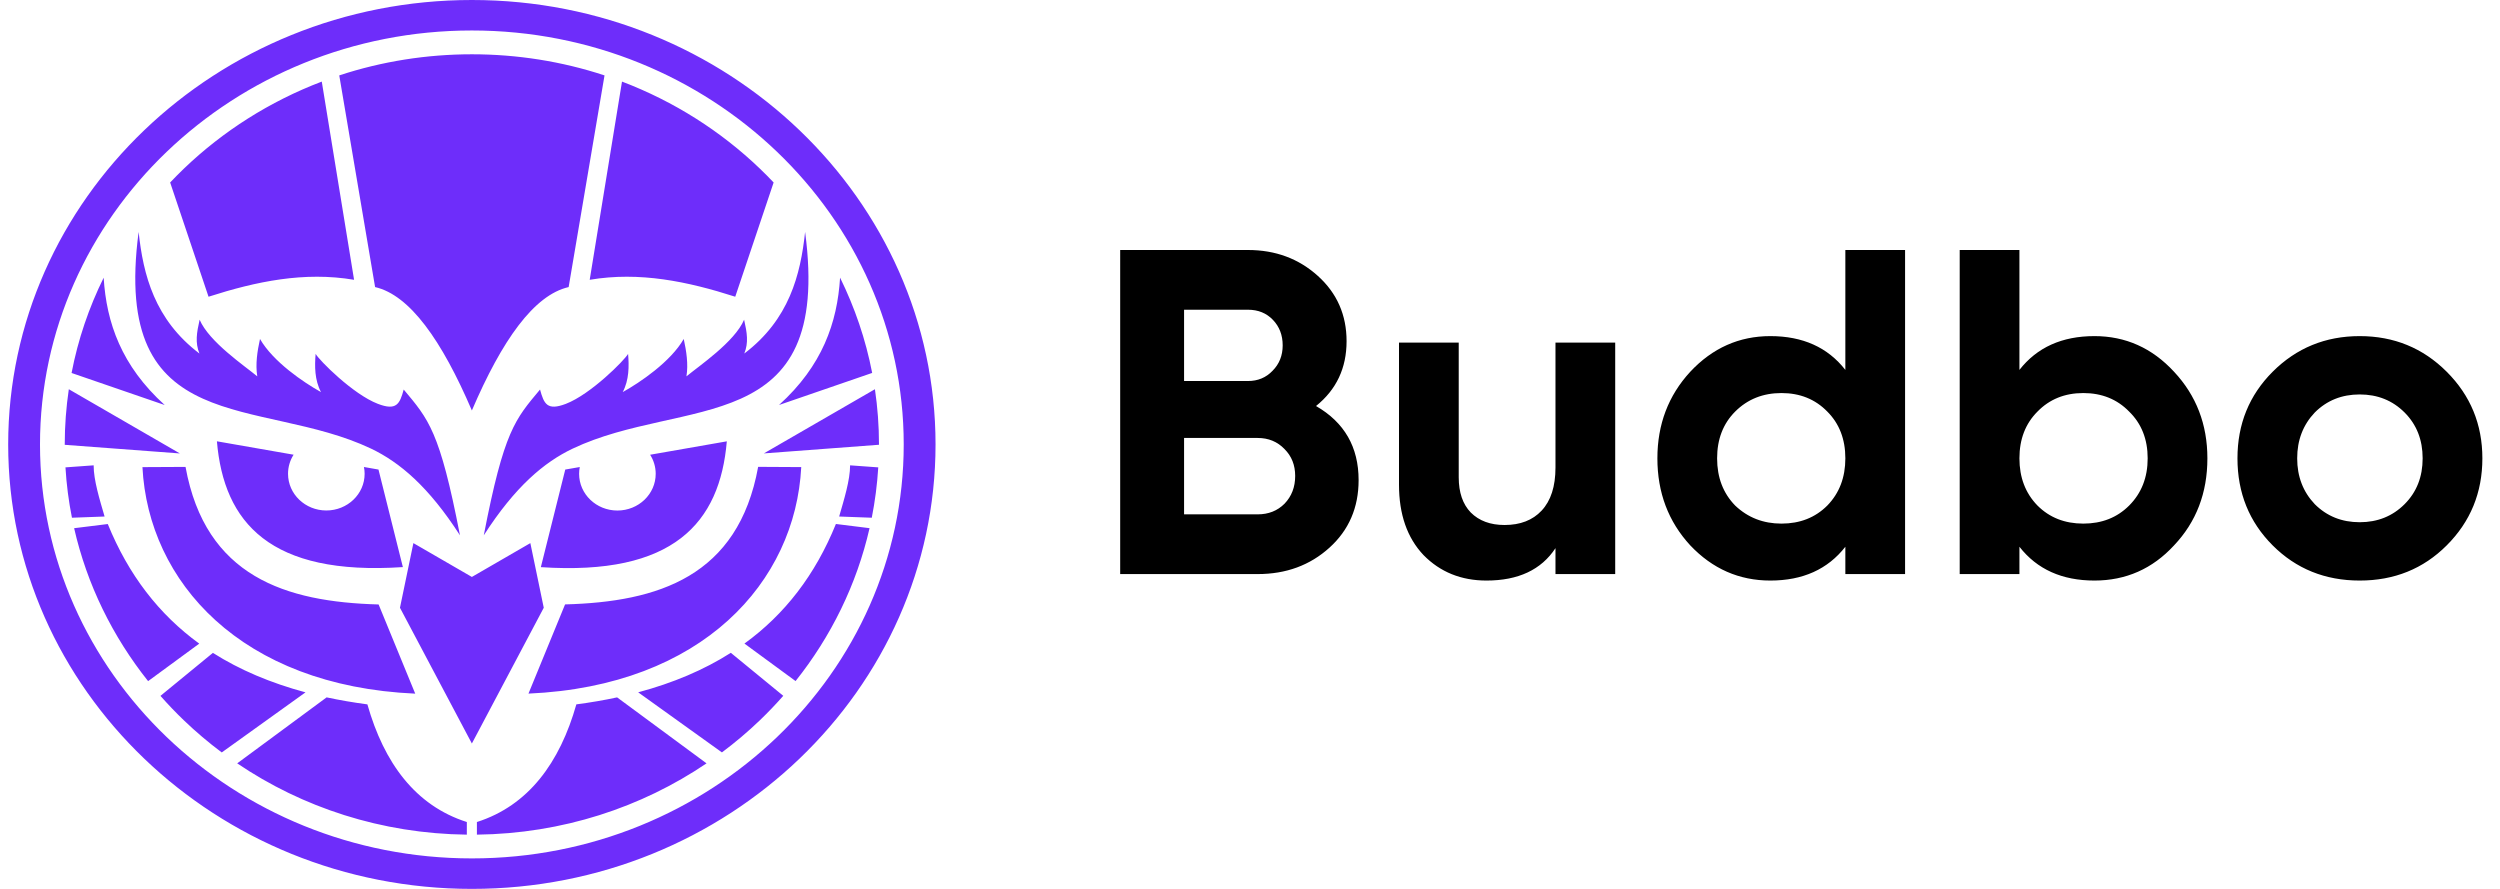 <svg width="135" height="48" viewBox="0 0 135 48" fill="none" xmlns="http://www.w3.org/2000/svg">
<path fill-rule="evenodd" clip-rule="evenodd" d="M25.481 46.354C12.623 46.354 2.16 36.325 2.16 24C2.16 11.675 12.62 1.646 25.481 1.646C38.339 1.646 48.801 11.673 48.801 24C48.801 36.325 38.339 46.354 25.481 46.354ZM24.838 28.907C23.745 23.256 23.143 22.644 21.8 21.035C21.588 21.815 21.41 22.193 20.404 21.807C19.054 21.288 17.24 19.454 17.044 19.111C16.989 19.767 16.986 20.517 17.334 21.173C16.398 20.654 14.743 19.532 14.04 18.304C13.896 18.965 13.786 19.662 13.893 20.324C13.222 19.765 11.29 18.464 10.78 17.264C10.62 17.976 10.531 18.494 10.769 19.091C8.346 17.256 7.734 14.843 7.486 12.525C5.993 23.777 14.05 21.381 20.038 24.226C21.58 24.962 23.149 26.28 24.838 28.907ZM26.124 28.907C27.217 23.256 27.818 22.644 29.162 21.035C29.374 21.815 29.551 22.193 30.558 21.807C31.907 21.288 33.721 19.454 33.917 19.111C33.972 19.767 33.975 20.517 33.627 21.173C34.563 20.654 36.218 19.532 36.922 18.304C37.065 18.965 37.175 19.662 37.068 20.324C37.74 19.765 39.672 18.464 40.182 17.264C40.341 17.976 40.43 18.494 40.192 19.091C42.616 17.256 43.227 14.843 43.476 12.525C44.969 23.777 36.911 21.381 30.924 24.226C29.379 24.962 27.813 26.28 26.124 28.907ZM30.707 15.502L32.644 4.072C28.038 2.551 22.929 2.551 18.32 4.072L20.255 15.502C22.126 15.933 23.852 18.369 25.481 22.166C27.11 18.366 28.835 15.931 30.707 15.502ZM39.703 16.023L41.776 9.854C41.533 9.595 41.282 9.345 41.026 9.099C38.924 7.084 36.399 5.476 33.588 4.406L31.844 15.109C34.535 14.653 37.133 15.199 39.703 16.023ZM42.067 21.87L47.097 20.138C46.749 18.331 46.158 16.607 45.364 14.993C45.215 17.424 44.404 19.757 42.067 21.87ZM45.314 27.892L47.076 27.957C47.251 27.07 47.369 26.163 47.426 25.238L45.905 25.128C45.907 25.922 45.578 26.977 45.314 27.892ZM47.246 21.018L41.248 24.484L47.465 24.017V23.997C47.465 22.988 47.39 21.993 47.246 21.018ZM40.2 34.753L42.961 36.778C44.872 34.377 46.26 31.573 46.956 28.521L45.139 28.295C44.025 31.042 42.38 33.175 40.2 34.753ZM34.461 37.385L38.984 40.63C39.701 40.094 40.383 39.517 41.026 38.901C41.468 38.477 41.889 38.036 42.292 37.58L42.294 37.572L39.465 35.252C38.012 36.177 36.344 36.881 34.461 37.385ZM31.123 38.036C30.229 41.189 28.534 43.502 25.753 44.389V45.071C30.367 45.018 34.639 43.599 38.153 41.221L33.324 37.658C32.618 37.811 31.884 37.936 31.123 38.036ZM30.524 25.356L29.206 30.626C36.37 31.105 38.874 28.233 39.248 23.832L35.107 24.556C35.298 24.857 35.408 25.208 35.408 25.586C35.408 26.681 34.482 27.569 33.34 27.569C32.197 27.569 31.272 26.681 31.272 25.586C31.272 25.461 31.285 25.338 31.308 25.22L30.524 25.356ZM43.267 25.223L40.94 25.21C39.863 31.142 35.531 32.503 30.514 32.638L28.537 37.455C37.949 37.041 42.95 31.413 43.267 25.223ZM28.639 29.328L25.481 31.155L22.323 29.328L21.598 32.819L25.481 40.149L29.363 32.819L28.639 29.328ZM19.12 15.109L17.376 4.406C14.565 5.476 12.04 7.084 9.938 9.099C9.682 9.345 9.431 9.598 9.188 9.854L11.261 16.023C13.828 15.199 16.427 14.653 19.12 15.109ZM5.598 14.996C4.801 16.61 4.212 18.334 3.865 20.141L8.895 21.872C6.557 19.757 5.747 17.424 5.598 14.996ZM5.057 25.128L3.535 25.238C3.59 26.163 3.708 27.07 3.885 27.957L5.648 27.892C5.381 26.977 5.054 25.922 5.057 25.128ZM3.716 21.018C3.572 21.993 3.496 22.988 3.496 24V24.02L9.713 24.486L3.716 21.018ZM5.82 28.298L4.003 28.523C4.699 31.576 6.087 34.38 7.998 36.781L10.759 34.756C8.581 33.175 6.937 31.042 5.82 28.298ZM11.496 35.255L8.667 37.575L8.67 37.583C9.073 38.039 9.493 38.48 9.935 38.903C10.578 39.52 11.258 40.096 11.975 40.632L16.497 37.387C14.618 36.881 12.95 36.177 11.496 35.255ZM19.839 38.036C19.078 37.936 18.343 37.808 17.637 37.658L12.809 41.221C16.322 43.599 20.594 45.018 25.209 45.071V44.389C22.427 43.504 20.733 41.189 19.839 38.036ZM20.438 25.356L19.653 25.218C19.677 25.336 19.69 25.459 19.69 25.584C19.69 26.679 18.764 27.566 17.622 27.566C16.479 27.566 15.554 26.679 15.554 25.584C15.554 25.205 15.664 24.855 15.854 24.554L11.713 23.83C12.087 28.23 14.592 31.102 21.755 30.623L20.438 25.356ZM10.019 25.213L7.692 25.225C8.011 31.413 13.012 37.041 22.422 37.457L20.445 32.641C15.428 32.505 11.096 31.142 10.019 25.213ZM25.481 0C11.674 0 0.442 10.766 0.442 24C0.442 37.234 11.674 48 25.481 48C39.288 48 50.519 37.234 50.519 24C50.519 10.766 39.288 0 25.481 0Z" fill="#6E2DFA"/>
<path d="M71.065 21.925C72.599 22.808 73.365 24.142 73.365 25.925C73.365 27.408 72.84 28.625 71.79 29.575C70.74 30.525 69.449 31 67.915 31H60.49V13.5H67.39C68.874 13.5 70.132 13.967 71.165 14.9C72.199 15.833 72.715 17.008 72.715 18.425C72.715 19.875 72.165 21.042 71.065 21.925ZM67.39 16.725H63.94V20.575H67.39C67.924 20.575 68.365 20.392 68.715 20.025C69.082 19.658 69.265 19.2 69.265 18.65C69.265 18.1 69.09 17.642 68.74 17.275C68.39 16.908 67.94 16.725 67.39 16.725ZM63.94 27.775H67.915C68.499 27.775 68.982 27.583 69.365 27.2C69.749 26.8 69.94 26.3 69.94 25.7C69.94 25.117 69.749 24.633 69.365 24.25C68.982 23.85 68.499 23.65 67.915 23.65H63.94V27.775ZM83.996 25.25V18.5H87.221V31H83.996V29.6C83.229 30.767 81.987 31.35 80.271 31.35C78.904 31.35 77.771 30.892 76.871 29.975C75.987 29.042 75.546 27.775 75.546 26.175V18.5H78.771V25.775C78.771 26.592 78.987 27.225 79.421 27.675C79.871 28.125 80.479 28.35 81.246 28.35C82.096 28.35 82.762 28.092 83.246 27.575C83.746 27.042 83.996 26.267 83.996 25.25ZM99.649 19.975V13.5H102.874V31H99.649V29.525C98.699 30.742 97.349 31.35 95.599 31.35C93.916 31.35 92.474 30.717 91.274 29.45C90.091 28.167 89.499 26.6 89.499 24.75C89.499 22.917 90.091 21.358 91.274 20.075C92.474 18.792 93.916 18.15 95.599 18.15C97.349 18.15 98.699 18.758 99.649 19.975ZM93.699 27.3C94.383 27.95 95.216 28.275 96.199 28.275C97.199 28.275 98.024 27.95 98.674 27.3C99.324 26.633 99.649 25.783 99.649 24.75C99.649 23.717 99.324 22.875 98.674 22.225C98.024 21.558 97.199 21.225 96.199 21.225C95.199 21.225 94.366 21.558 93.699 22.225C93.049 22.875 92.724 23.717 92.724 24.75C92.724 25.783 93.049 26.633 93.699 27.3ZM113.099 18.15C114.782 18.15 116.215 18.792 117.399 20.075C118.599 21.358 119.199 22.917 119.199 24.75C119.199 26.617 118.599 28.183 117.399 29.45C116.232 30.717 114.799 31.35 113.099 31.35C111.349 31.35 109.999 30.742 109.049 29.525V31H105.824V13.5H109.049V19.975C109.999 18.758 111.349 18.15 113.099 18.15ZM110.024 27.3C110.674 27.95 111.499 28.275 112.499 28.275C113.499 28.275 114.324 27.95 114.974 27.3C115.64 26.633 115.974 25.783 115.974 24.75C115.974 23.717 115.64 22.875 114.974 22.225C114.324 21.558 113.499 21.225 112.499 21.225C111.499 21.225 110.674 21.558 110.024 22.225C109.374 22.875 109.049 23.717 109.049 24.75C109.049 25.783 109.374 26.633 110.024 27.3ZM132.123 29.45C130.857 30.717 129.29 31.35 127.423 31.35C125.557 31.35 123.99 30.717 122.723 29.45C121.457 28.183 120.823 26.617 120.823 24.75C120.823 22.9 121.457 21.342 122.723 20.075C124.007 18.792 125.573 18.15 127.423 18.15C129.273 18.15 130.84 18.792 132.123 20.075C133.407 21.358 134.048 22.917 134.048 24.75C134.048 26.6 133.407 28.167 132.123 29.45ZM124.998 27.225C125.648 27.875 126.457 28.2 127.423 28.2C128.39 28.2 129.198 27.875 129.848 27.225C130.498 26.575 130.823 25.75 130.823 24.75C130.823 23.75 130.498 22.925 129.848 22.275C129.198 21.625 128.39 21.3 127.423 21.3C126.457 21.3 125.648 21.625 124.998 22.275C124.365 22.942 124.048 23.767 124.048 24.75C124.048 25.733 124.365 26.558 124.998 27.225Z" fill="black"/>
</svg>
